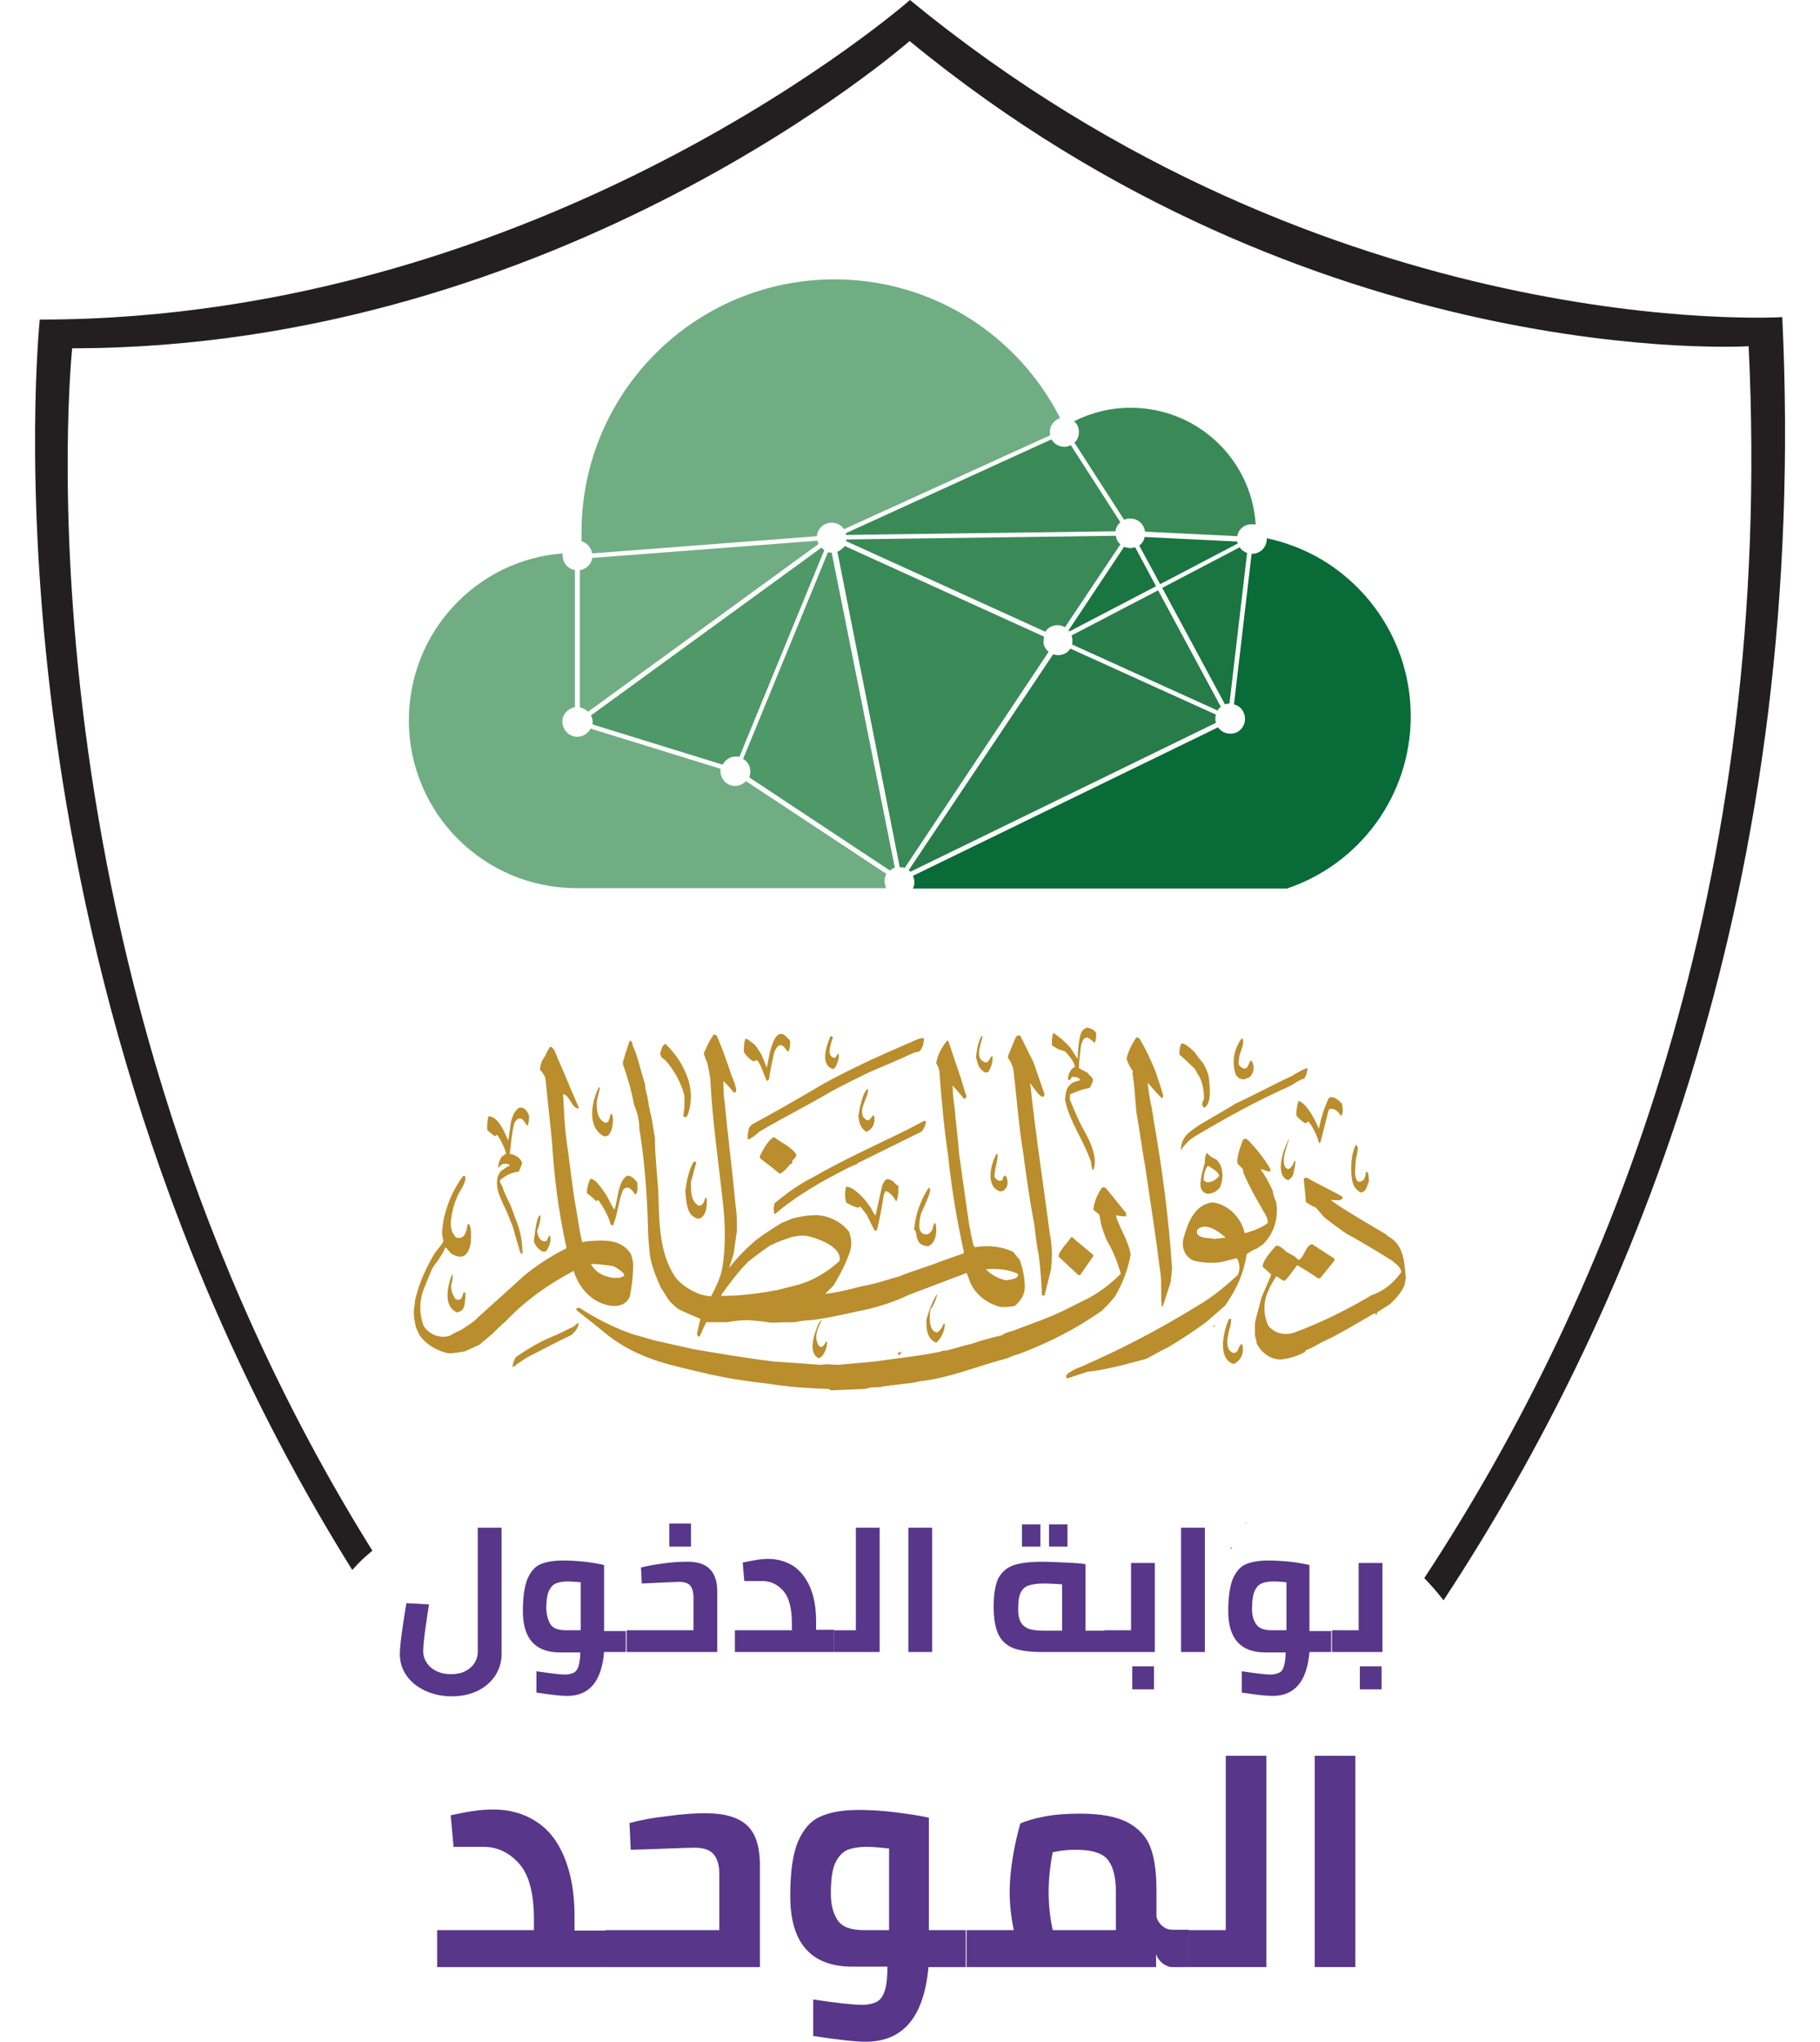 <?xml version="1.0" encoding="utf-8"?>
<!-- Generator: Adobe Illustrator 26.4.1, SVG Export Plug-In . SVG Version: 6.00 Build 0)  -->
<svg version="1.1" id="Layer_1" xmlns="http://www.w3.org/2000/svg" xmlns:xlink="http://www.w3.org/1999/xlink" x="0px" y="0px"
	 viewBox="0 0 443.8 497.7" style="enable-background:new 0 0 443.8 497.7;" xml:space="preserve">
<style type="text/css">
	.st0{fill:#231F20;}
	.st1{fill:#BA8D2D;}
	.st2{fill:#70AD83;}
	.st3{fill:#287C49;}
	.st4{fill:#096B37;}
	.st5{fill:#1A7540;}
	.st6{fill:#3A8A57;}
	.st7{fill:#4F9968;}
	.st8{fill:#583689;}
</style>
<g>
	<g>
		<path class="st0" d="M434.6,77.3c0,0-110.3,6.9-212.7-77.3c0,0-88.6,77.9-212.2,77.9c0,0-16.6,156.3,76.2,304.8
			c1.1-1.2,2.2-2.4,3.5-3.5c0.5-0.4,0.9-0.8,1.4-1.2C1.7,235.2,17.6,84.9,17.6,84.9c119,0,204.2-74.9,204.2-74.9
			c98.5,81,204.6,74.4,204.6,74.4c6.3,131.1-33.2,230.4-79.1,300.3c0.5,0.5,1.1,1.1,1.6,1.7c1.1,1.2,2.1,2.4,3.1,3.7
			C399.8,317.4,441.1,214,434.6,77.3z"/>
		<g>
			<path class="st1" d="M300.4,377.6c0-0.2,0-0.4-0.2-0.4S300,377.6,300.4,377.6C300.4,377.8,300.2,377.6,300.4,377.6z"/>
			<path class="st1" d="M303.8,371c0,0.2,0,0.2,0,0.4h0.2L303.8,371z"/>
			<g>
				<path class="st1" d="M268,296c0.3,0.8,0.3,1.6,0.5,2.4c0.3,1.3,0.8,2.4,1.3,3.8c1.6,2.7,2.7,5.4,3.5,8.3
					c-2.7,2.7-5.9,5.1-9.4,6.7c-1.6,0.8-3.2,1.6-4.8,2.4c-4,1.9-8,3.2-12.1,4.8c-1.1,0.3-1.9,0.5-2.7,1.1c-2.4,0.5-5.1,1.3-7.5,2.1
					c-1.3,0.3-1.3,0.3-5.9,1.6c-0.5,0-1.1,0-1.6,0.3c-5.4,1.1-10.7,1.6-16.1,2.4l-8.9,0.8c-1.3,0-2.7-0.3-4,0l-11.5-0.8
					c-6.7-0.8-13.1-1.9-19.6-3l-9.4-2.1l-5.6-1.6c-4.6-1.6-8.9-3.8-12.9-6.4c-0.5,0-0.8,0-0.8,0.5c2.7,2.1,5.4,4.3,8,6.4
					c4.6,3.5,9.7,5.6,15,7c1.1,0.3,4.3,1.1,7.8,1.9c5.4,1.3,10.7,2.1,16.1,2.7c4.8,0.8,9.7,1.1,14.8,1.3l0.3,0.3h0.5l7.2-0.3
					c0.5,0,1.1,0,1.6-0.3c2.1-0.3,3.2,0,3.2-0.3c6.2-0.8,6.4-0.8,6.7-0.8s2.7-0.5,2.7-0.5c7.2-0.8,14.2-3.8,21.2-5.6
					c1.1-0.5,1.9-0.8,3-1.1c7.2-2.7,14-6.2,20.1-10.5c1.1-1.1,2.1-2.1,3.2-3.5c1.9-3.2,3.2-6.7,3.8-10.2c-0.5-3.2-2.4-5.9-3.5-9.1
					c0-0.3,0-0.3,0-0.5c0.8,0.3,1.6,0.3,2.4,0.3c0-0.3,0-0.5,0-0.8c-1.6-1.9-3.2-4-4.8-5.9c-0.3-0.3-0.5-0.5-1.1-0.3
					c-1.1,1.6-1.9,3.5-2.1,5.4L268,296z"/>
				<path class="st1" d="M291.1,307.3c1.3,0.3,2.4,0.5,3.8,0.5c2.1,0,2.1,0,3.5-0.3c2.1-0.5,3-0.8,3.2-0.8c0.8,1.3,0.8,2.7,0.3,4
					c-3.2,3-6.4,5.6-10.2,7.8c-9.1,5.6-18.5,10.5-28.4,14.8c-0.3,0-4.6,1.9-3,2.7c1.6-0.5,3.2-1.1,4.8-1.6c4.8-0.5,9.7-1.9,14.5-3.2
					c3.8-2.1,3.8-2.1,5.1-2.7c3.2-1.9,6.4-4,9.4-6.2l4.6-4c2.1-3,4-6.4,4.8-10.2c0.3-0.8,0.3-1.6,0.5-2.4c0.8-0.5,1.6-1.1,2.4-1.3
					c0.5-0.3,1.1-0.8,1.6-1.1c2.7-2.7,3.8-6.4,3.2-10.2c-0.3-0.8-0.8-1.9-0.8-2.7c-0.8-1.9-1.9-3.8-3-5.4c0.8,0,1.6,0.8,2.4,0.5
					c0-0.3,0-0.3,0-0.5c-1.6-2.7-3.5-5.1-5.6-7.2c-0.5-0.3-0.5-0.3-1.1,0c-0.5,1.3-1.1,3-1.3,4.3c-0.3,1.6,0,1.6,1.1,2.7
					c0.3,0.3,0.3,0.8,0.3,1.1c1.3,3,2.7,5.6,4.3,8.3c0.5,1.1,1.9,2.7,1.6,4c-1.6,1.1-3.5,1.9-5.6,2.4c-0.8-3.8-4-7-7.8-7.5
					c-4.6,0.5-6.2,5.4-7.2,9.1C288.1,304.6,289.2,306.5,291.1,307.3z M291.9,299.8c2.1-2.1,5.4,0.5,7,1.9l-2.7,0.3
					c-1.3-0.3-3.5,0-4.3-1.3C291.9,300.3,291.9,300,291.9,299.8z"/>
				<path class="st1" d="M300.2,321.5c0,0-0.3,0-0.5,0c-1.3,2.7-3,9.7,1.1,11c1.9-0.8,2.7-3,2.1-4.8h-0.3c-0.8,0.8-0.5,2.1-1.9,2.1
					c-2.7-1.1-0.8-5.6-0.5-7.5C300.2,322.1,300.2,321.8,300.2,321.5z"/>
				<path class="st1" d="M324.6,292.5c0.5,0,2.4,0.3,2.7-0.3c0.3-0.5,0-0.3,0-0.5c-2.7-1.6-5.9-3-8.6-4.6h-0.5l-0.3,0.3
					c0.5,4.8,0.5,4.8,0.5,5.6c0.8,0.5,1.6,1.1,2.4,1.3l2.1,2.4c1.6,1.3,3.5,2.7,5.4,4c3.8,2.1,7.5,4.3,11.3,6.7
					c0.8,0.8,1.9,1.3,2.1,2.7c-1.9,2.7-4.3,4.6-7.2,5.6c-5.9,3.5-12.3,6.7-18.8,9.1c-2.4,0.8-4.8,0.3-6.4-1.6
					c-1.3-2.7-1.3-5.9,0-8.6c0.5-1.3,1.1-2.1,1.9-3.5c0.8,0.3,1.3,1.1,2.1,1.1c1.1-1.1,1.9-2.4,3-3.8c1.9,1.1,3.5,2.1,5.1,3.2h0.5
					l3.5-4.3c0-0.3,0-0.3,0-0.5c-0.5-0.3-3-1.9-5.4-3.5c-1.6,0-2.1,3.8-3.5,3.8c-0.3-0.8-2.4-1.6-3-2.1c-0.5-0.5-1.6-1.6-2.4-1.3
					c-1.1,1.3-3.2,3.5-3.2,5.1l2.1,1.9l-2.4,5.6c-0.5,2.1-1.1,4-1.6,6.2c0,1.1,0,2.1,0,3.2c0.3,0.5,0.3,1.3,0.5,1.9
					c1.1,2.1,3.2,3.8,5.9,3.8c2.1-0.3,4-0.8,5.9-1.9v-0.3c1.3-0.5,2.4-1.1,3.8-1.9c4.6-2.1,8.9-4.8,13.1-7.2l0.3,0.3h0.3
					c0-0.3,0-0.3,0-0.5l3-1.9c1.3-1.1,2.7-2.7,3.5-4.3c0.3-0.5,0.3-1.3,0.5-2.1c-0.3-3.8-0.5-8.3-4.3-10.2l-0.5-0.5
					c-4-2.4-8.3-4.8-12.3-7.5C325.7,293.3,324.6,292.8,324.6,292.5z"/>
				<path class="st1" d="M126.1,332.5c0.8-0.5,1.6-1.1,2.4-1.6c3.8-1.9,7.2-3.8,10.7-5.4c0.8-0.5,1.9-1.9,1.9-3
					c-0.3,0-0.8,0.5-1.1,0.8l-4.3,2.1c-3.5,1.3-6.7,3.2-9.9,5.4c-0.5,0.8-0.8,1.6-0.8,2.4C125.5,333.1,125.8,332.8,126.1,332.5z"/>
				<path class="st1" d="M200.4,321.8c-0.5,0-1.3,1.9-1.3,2.1c-0.8,2.1-1.9,5.9,0.5,7.2c1.3-0.3,2.1-2.7,2.1-4h-0.3
					c-0.3,0.5-0.8,1.6-1.6,1.1C198.3,326.1,199.3,323.9,200.4,321.8C200.4,322.1,200.4,321.8,200.4,321.8z"/>
				<path class="st1" d="M220,329.3L220,329.3c-0.3,0.3-0.5,0.3-0.5,0.5c-0.3-0.3-0.3-0.3-0.5,0c0,0.3,0,0.3,0,0.5h0.3l0,0l0.3-0.3
					C219.7,329.8,219.7,329.8,220,329.3L220,329.3z"/>
				<path class="st1" d="M228.6,315.3L228.6,315.3c-1.3,1.9-2.1,4.3-2.7,6.4c0,2.1,0,4.6,2.4,5.6c1.3-1.1,2.1-3,2.1-4.6h-0.3
					c-0.3,0.8-0.8,1.6-1.6,2.1c-2.1-0.3-1.9-4-1.6-5.6C227.8,318,228.3,316.7,228.6,315.3z"/>
				<path class="st1" d="M102.2,325.3c1.6,2.4,4.3,4,7.2,4.6c1.3,0,2.7-0.3,4-0.5c1.1-0.5,2.4-1.1,3.5-1.6l3.2-2.7
					c1.1-1.1,2.1-2.1,3.2-3c4.8-5.1,10.5-9.1,16.6-12.3c0.8,2.7,2.4,5.1,4.6,6.7c2.7,1.9,7.5,3.2,9.1-0.5c0.5-2.7,0.8-5.1,0.8-7.8
					c0-0.8-0.3-1.6-0.5-2.4c-2.4-4-7-3.5-11-3.2c-1.3,0.3-0.8,0.5-1.3-1.3l-1.6-9.4c-0.8-5.6-1.3-10.2-1.9-14.2
					c-0.5-4-0.5-6.2-0.8-11c1.6,0.3,2.1,3.2,3.5,3.5h0.3v-0.3c-1.9-4.3-3.5-8.3-5.4-12.6c-0.3-0.8-0.5-1.6-1.3-2.1h-0.3
					c-0.5,0.8-0.8,1.3-1.1,2.1c-0.8,1.1-1.3,2.1-1.3,3.5c0.5,0.5,1.1,1.3,1.3,2.1c0.5,5.1,1.1,10.2,1.6,15.3
					c0.5,8.6,1.6,17.2,3.5,25.8v0.3c-3.8,1.9-7.5,4.3-10.7,7c-0.5,0.5-0.5,0.5-10.7,9.7c-1.1,1.1-1.1,1.1-3.5,2.7
					c-1.1,0.8-2.4,1.1-3.5,1.9c-2.4,0.8-5.1-0.3-6.4-2.4c-1.1-3-1.1-5.9,0-8.9c1.1-2.7,1.1-2.7,2.1-5.1c1.1-1.6,2.4-3.2,3.2-5.1
					c0.3,0,1.1,1.3,1.6,1.6c3,1.6,4,0,4.6-2.7c0-0.8,0.3-4-0.5-4.6H114v0.3c-0.3,1.3-0.5,3.5-2.7,3c-2.1-1.9-1.3-4.8-0.8-7.2
					c0.3-1.1,0.8-2.4,1.3-3.5c0.5-0.8,2.1-3.2,1.6-4.3h-0.5c-2.4,3.2-4,7-4.8,11l-0.3,2.4c0,1.6,0.3,1.9,0.3,2.4s-1.3,1.9-2.1,3
					c-2.1,3.5-3.8,7.2-4.8,11.5c0,1.1-0.3,1.9-0.3,3s0.3,2.4,0.5,3.5L102.2,325.3z M144.1,308.1c1.9,0,3.5,0.3,5.4,0.5
					c0.5,0.3,3,1.6,2.7,2.4l-1.1,0.5h-1.3c0,0-0.8,0-1.6-0.3C146.5,310.8,144.9,309.7,144.1,308.1L144.1,308.1z"/>
				<rect x="295.9" y="323.1" class="st1" width="0.3" height="0.3"/>
				<path class="st1" d="M155.9,275.1c1.3,8,1.9,16.1,2.1,24.1c0,2.4,0.3,4.6,0.5,7c0.5,2.7,1.6,5.4,2.7,7.8
					c0.8,1.1,1.3,2.1,2.1,3.2c0.8,0.8,1.3,1.3,2.1,1.9c1.6,0.8,3.5,1.6,5.4,2.4c-0.3,1.1-0.5,2.1-0.8,3.5c0,0.5,0,0.5,0.3,0.8h0.3
					l1.6-3.5c1.6,0,3.2,0,5.1,0c1.6-0.3,3.5-0.5,5.1-0.5c0.3,0,3.8,0.3,4.8,0.5c1.1,0.3,1.3,0,6.7,0c1.3-0.3,2.7-0.5,4-0.5
					c3.8-0.5,7.5-1.3,11-2.1c4.3-0.8,8.6-2.1,12.6-4c2.1-0.8,2.1-0.8,14.2-5.4c0.3,0.5,0.5,1.3,0.8,2.1c1.3,3.2,4.3,5.4,7.5,6.2
					c1.1,0,2.4,0,3.5-0.3c1.3-1.1,2.4-2.7,2.4-4.6c0-2.1-0.5-4.6-1.3-6.7c-0.5-0.5-1.1-1.3-1.6-1.9c-3-1.3-5.9-1.6-9.1-1.1h-0.3
					c-0.3-0.5-0.3-0.5-1.3-5.6c-0.8-5.6-1.6-11.3-2.4-16.9c-0.3-4.3-0.8-7.2-1.1-11.3c-0.3-1.9-0.5-3.8-0.5-5.6c0,0,1.9,2.1,2.7,3.2
					c1.1,0,0.5-1.1,0.3-1.6c-1.1-4-2.7-8.3-4-12.3l-0.3-0.3c-1.3,1.6-2.4,3.5-2.7,5.6c0.5,0.8,0.8,1.6,0.8,2.4l0,0
					c0.5,6.7,1.1,13.4,2.1,20.1c0.8,7.8,2.1,15.6,3.8,23.3c0,0.3,0,0.3,0,0.5l-5.9,2.1c-3.2,1.3-6.4,2.1-9.7,3.5
					c-3,0.8-5.9,1.9-9.1,2.4c-3,0.8-6.2,1.6-9.1,1.9c0.8-0.8,1.3-1.3,2.1-2.1c1.6-2.7,3-5.4,4-8.3c0.5-1.6,0.3-3.2-0.3-4.8
					c-1.9-2.4-4.8-3.8-7.8-4c-1.9,0-4,0.3-5.9,0.8l-2.7,1.1c-2.1,1.3-4.3,2.7-6.4,4.3c-2.4,2.1-4.6,4.3-6.4,6.7
					c0.3-1.1,0.8-2.4,1.1-3.5c0.3-1.9,0.5-3.8,0.8-5.6c0-2.1,0-4-0.3-5.9c-0.8-8.6-1.9-16.9-2.7-25.5c-0.3-1.6-0.3-3.5-0.3-5.1
					c0.8,0.8,1.6,1.6,2.4,2.7c1.9,0.8-0.5-4-0.5-4.3c-1.1-3.2-2.1-6.2-3.5-9.4c-0.3-0.3-0.5-0.3-0.8-0.3c-1.3,2.1-1.3,2.1-2.4,4.6
					c0.3,0.8,0.5,1.6,0.8,2.1c0.3,1.1,0.3,1.1,0.8,4c0.5,10.5,2.1,20.9,3.2,31.4c0.5,5.1,0.5,10.2-0.3,15c-0.5,2.4-1.6,4.6-2.7,6.7
					c-0.8,0-1.9-0.3-2.7-0.5c-2.1-0.8-4.3-2.1-5.9-4c-4.3-6.2-4-14.2-4.3-21.5c-0.3-4.3-0.8-8.3-0.8-12.6c-0.3-1.6-0.5-3.2-0.8-4.8
					c-0.5-1.9-0.8-3.8-1.1-5.6c-0.3-0.8-0.5-1.9-0.5-2.7c-1.1-3.2-1.6-6.4-3-9.4c0-0.3-0.3-1.6-0.8-1.1c-0.5,1.6-1.1,3.2-1.6,5.1
					c0,0.3,0,0.3,0,0.5c1.1,3.2,2.1,6.4,2.7,9.9C155.3,270.8,155.9,272.9,155.9,275.1z M248.2,310.5c0.3,1.3-1.6,1.3-2.7,1.6
					c-1.9-0.3-3.8-1.3-5.1-2.7C243.3,309.2,245.8,309.4,248.2,310.5L248.2,310.5z M182.4,307.6c1.6-1.3,3.5-2.7,5.4-4
					c2.4-1.1,2.4-1.1,5.4-2.1l1.9-0.3h1.3c2.7,0.5,9.1,2.7,8.3,6.2c-3,2.7-6.4,4.8-10.5,5.9c-4.3,1.1-5.1,1.3-5.4,1.3
					c-4.3,0.8-8.6,1.3-12.9,1.3v-0.3C177.9,312.9,180,310,182.4,307.6L182.4,307.6z"/>
				<path class="st1" d="M276.3,262.5c0.3,2.4,0.3,2.4,0.8,8.6c0.8,4.3,1.3,8.6,2.1,12.9c1.3,8.9,2.7,17.7,3.8,26.6
					c0.3,2.7,0,5.4,0.3,8l0,0l0.3-0.3l1.9-5.9c0-1.1,0.3-2.1,0.3-3.2c-0.8-12.3-2.4-24.4-4.6-36.8c0-0.8-0.3-1.3-0.3-2.1
					c-0.5-2.1-0.8-4.3-1.1-6.4l0.3,0.3c1.1,1.3,2.1,2.4,3.2,3.5c0.3,0,0.3-0.5,0.3-0.8c-0.5-1.9-1.3-4-1.9-5.9
					c-1.1-2.7-2.4-5.4-3.8-7.8l-0.5-0.3h-0.3c-1.1,1.6-1.9,3.2-2.4,5.1c0.3,1.1,0.8,2.1,1.6,3.2
					C276.1,261.4,276.1,261.9,276.3,262.5z"/>
				<path class="st1" d="M110.3,310.5c-1.1,2.7-2.4,7.8,1.1,9.4c2.1-0.3,1.9-2.1,2.1-4c0-0.3,0-0.5,0-0.8c-0.3,0-0.3,0-0.5,0
					c-0.3,1.1-0.5,2.1-1.9,1.6c-0.8-1.1-1.1-2.1-1.1-3.5C110.3,312.4,110.5,311.6,110.3,310.5L110.3,310.5z"/>
				<path class="st1" d="M247.1,260.6c0.8,6.7,1.3,13.7,2.4,20.4c0.8,5.9,1.6,11.8,2.7,17.4c0.3,2.4,0.5,4.8,1.1,7.5
					c0.5,4.8,0.5,4.8,0.8,9.9h0.3h0.3c0.5-2.1,1.1-4.3,1.6-6.4c0.3-3,0.3-5.6-0.3-8.6c-1.6-12.3-3.5-24.4-4.8-36.8
					c0.3,0.3,3.2,5.1,3.5,2.7l-2.7-7.8c-1.1-2.1-2.1-4.3-3.2-6.4c-0.5-0.3-0.8,0-1.1,0.3l-1.9,4.6c0,0.3,0,0.3,0,0.5
					C246.3,258.5,246.8,259.5,247.1,260.6z"/>
				<path class="st1" d="M262.9,310.8L262.9,310.8h0.5l3.2-4.6v-0.3c-4.6-3.8-4.6-3.8-5.1-4.3h-0.3c-0.8,1.1-0.8,1.1-1.9,2.4
					c-0.5,0.8-1.3,1.6-1.1,2.4C262.1,310,262.1,310,262.9,310.8z"/>
				<path class="st1" d="M223.5,301.4c0.5,1.6,0.8,2.1,2.7,2.4c2.1-0.5,2.4-4,1.9-5.6h-0.3c0,0,0,0-0.5,1.6
					c-0.3,0.5-0.5,0.8-1.1,1.1c-3,0.3-1.9-3.8-1.6-5.1c0.3-0.8,2.7-5.4,2.1-6.2h-0.3c-1.9,3-3.2,6.4-3.5,10.2
					C223.2,299.8,223.5,300.6,223.5,301.4z"/>
				<path class="st1" d="M120.7,277L120.7,277l0.3-0.3h0.3c0,0,0,0,0.8,1.3c0.5,1.1,1.1,2.1,1.3,3.2l-1.1,0.8
					c-0.5,0.8-0.8,1.6-0.8,2.7c0,0,0,0,0.8-0.8c0.5-0.3,1.3-0.3,1.9,0v0.3c-0.8,0.3-1.3,0.8-2.1,1.3c-2.4,3.2,0.5,7.5,1.6,10.2
					l1.3,3.2c1.3,4.6,1.3,4.6,1.6,5.4c0,0.5,0.3,1.1,0.5,1.3h0.3c0-3-0.5-5.6-1.6-8.3l-1.3-3.5c-0.8-1.6-1.6-3.2-2.1-4.8
					c-0.3-0.3-0.5-0.8-0.5-1.3c1.3-1.1,2.7-1.9,4.6-2.1c0.3-0.5,0.5-1.3,0.8-1.9c0-1.3-1.9-2.4-3-2.4c0.3-2.4,0.5-5.1,1.1-7.5
					c1.1-1.9,2.1-1.3,3,0.5h0.3c0.3-0.8,0.3-1.6,0.3-2.4c-0.5-1.1-1.1-2.1-2.4-1.9c-2.4,1.6-2.1,5.6-2.7,8c-0.8-1.9-2.4-5.9-4.8-5.9
					c-0.3,1.1-0.3,2.1-0.3,3.2C118.8,275.6,119.9,276.4,120.7,277z"/>
				<path class="st1" d="M132.3,305.1h0.8c0.8-1.1,1.3-2.4,1.1-3.8c-0.3-0.3-0.8,0.8-0.8,1.1c-1.6,0.8-2.4-1.3-2.4-2.4
					c0.5-1.3,0.8-2.4,0.8-3.8c-1.1,0.3-1.3,4.6-1.6,5.9C130.1,303,130.9,304.3,132.3,305.1z"/>
				<path class="st1" d="M228.6,300.6L228.6,300.6l-0.3,0.3L228.6,300.6z"/>
				<path class="st1" d="M217.8,288c-1.6-1.1-2.1-0.5-2.7,1.1c-0.5,2.1-1.1,5.1-1.6,7.2l0,0c-0.5-0.5-0.8-1.3-1.3-2.1l-0.8-1.1
					c-0.8-1.1-3.5-4-5.1-3.8c-0.3,1.3-0.3,2.4,0,3.8c0.8,0.5,1.9,1.1,3,1.3l0.5-0.3l1.6,2.1c0.5,1.1,1.3,2.7,1.9,3.8h0.3l0.3-0.3
					c1.1-4.8,1.3-6.7,1.6-8.3c0-0.3,0.3-0.8,0.5-1.1c1.1,0.5,1.9,1.3,2.4,2.4h0.3c0.3-1.1,0.5-2.4,0.3-3.8h-0.3L217.8,288z"/>
				<path class="st1" d="M145.4,292.8l0.5-0.3c1.3,1.9,2.4,3.8,3,5.9l0.3,0.3h0.3c1.1-2.7,1.3-5.9,2.4-8.6c1.1-1.3,2.1-0.3,3,1.1
					c0.8-0.3,0.5-2.4,0.5-3c-0.8-0.8-1.3-1.6-2.4-1.6c-2.4,1.1-2.4,6.7-3.2,8.3c-0.5-0.8-0.5-0.8-1.9-3.5c-0.8-1.1-2.7-4.3-4-4
					c-0.5,1.1-0.8,2.4-0.8,3.5C143,290.7,144.3,291.7,145.4,292.8z"/>
				<path class="st1" d="M170.4,297.1c1.9-0.5,2.1-3.5,1.9-5.1l0,0H172c-0.3,0.8-0.5,1.9-1.6,1.9c-2.1-1.1-1.9-3.8-1.9-5.9
					c0.5-1.6,0.8-3,1.3-4.6l-0.3-0.3l-0.5,0.3c-1.1,2.1-1.6,4.6-1.9,7C167.4,293.1,167.4,296.6,170.4,297.1z"/>
				<path class="st1" d="M225.4,273.2l-4.6,2.4c-7.8,3.8-15.3,7.2-22.8,11.5c-3.2,1.6-6.2,3.8-9.1,6.2c-0.3,0.8-0.3,1.9,0,2.7
					c3.5-3,7.2-5.4,11.3-7.8c5.9-3.2,5.9-3.2,8.3-4.3c0.3,0,0.5,0,0.5-0.3l15.8-7.8C225.1,275.4,226.4,273.2,225.4,273.2z"/>
				<path class="st1" d="M331.9,290.7c1.3-0.3,1.3-1.3,1.9-2.7c0-0.5,0-2.1-0.5-2.4l-0.3,0.3c0,1.1-0.5,2.4-1.9,2.1
					c-1.1-1.1-0.5-3.8-0.5-5.1c0-0.8,1.1-3.5,0-3.8c-0.8,1.6-1.1,3.5-1.1,5.4C329.5,286.9,329.5,289.6,331.9,290.7z"/>
				<path class="st1" d="M294.3,281L294.3,281c-0.5,0.8-0.5,1.6-0.5,2.4c-0.3,1.1-0.5,1.9-0.8,3c-0.3,2.1-0.8,3.8,1.3,4.6
					c1.3,0,2.4-0.5,3.2-1.6c0.8-1.9,0.8-3.8,0-5.6l-0.8-1.1C295.7,282.3,294.9,281.8,294.3,281z M294.3,288.2
					c-0.5-0.3-0.8-0.3-0.8-0.8s0.3-2.7,1.1-3.2c0.8,0.5,2.4,1.3,2.7,2.4C296.5,287.7,295.4,288.2,294.3,288.2L294.3,288.2z"/>
				<path class="st1" d="M243.9,290.4c0.8,0,1.1-0.3,1.6-1.1c0.3-0.8,0.3-1.9-0.3-2.7h-0.3c-0.3,0.3-0.3,0.5-0.5,1.1
					c-0.8,0.5-1.6-0.3-1.9-0.8c0-1.9,0.8-3.8,0.8-5.6H243C241.7,283.4,240.1,289.3,243.9,290.4z"/>
				<path class="st1" d="M314.4,277.5L314.4,277.5c-1.3,2.1-3.8,8.9-0.3,10.2c0.5-0.3,1.1-0.8,1.3-1.6c0-0.3,0.8-3.2,0.3-3.2
					c-0.3,0.8-0.8,1.9-1.6,2.1C311.8,284.2,313.9,279.1,314.4,277.5L314.4,277.5z"/>
				<path class="st1" d="M259.7,256.3c0.8,0.8,2.4,2.7,2.4,3.8c-1.1,0.3-1.9,2.4-1.6,3.2c0.5,0,0.8-0.5,0.8-0.8c0.5,0,1.9,0,2.1,0.8
					l-1.6,0.5c-1.9,1.1-1.9,2.4-2.1,4.3c1.1,5.4,4.6,9.9,6.4,15.3c0,0.5,0,1.3,0.5,1.9c1.3-3.2-1.1-7.8-2.7-10.5
					c-1.1-2.1-2.1-4.6-3-6.7c0-0.5,0-0.8,0-1.3c1.6-0.8,3.2-1.3,4.8-1.6c0.3-0.5,0.8-1.3,0.8-2.1c-0.3-0.8-1.3-1.3-1.3-1.6l-2.1-1.1
					c0-1.9,0.3-3.8,0.5-5.6c0.3-0.8,0.5-1.9,1.6-1.9c0.5,0.3,1.3,0.8,1.6,1.3c0.5,0,0.5-2.1,0.5-2.4c-0.5-0.8-1.3-1.1-2.1-1.3
					c-1.3,0.3-1.6,1.1-1.9,2.4c-0.3,1.6-0.5,3.5-0.5,5.1c-0.5-0.3-1.3-2.1-1.9-2.7c-1.1-1.3-2.4-2.4-4-3.5h-0.1
					c-0.3,1.1-0.3,1.9-0.3,3c0.8,0.5,1.6,1.1,2.7,1.3L259.7,256.3z"/>
				<path class="st1" d="M194.2,281.5c-1.1-1.9-3.8-3-5.4-4.3c-1.3,0.3-3,3.5-3.5,4.6c0,0.3,0,0.3,0,0.5c1.6,1.3,3.2,2.4,4.8,3.8
					c1.1-0.3,1.9-1.6,2.7-2.4h0.3c0-0.3,0.3-0.3,0-0.5C193.4,282.6,194.2,282.1,194.2,281.5z"/>
				<path class="st1" d="M291.9,276.7c7.2-4.3,14.5-8.3,22.3-11.8c0.8-0.3,3.2-2.1,3.8-1.9c0.5-0.8,0.8-1.6,0.8-2.7
					c-1.3,0.5-2.7,1.3-4,2.1c-4.6,2.1-9.1,4.6-13.7,6.7c-0.3,0.3-1.3,0.8-8.6,5.1c-2.7,1.9-4.3,2.7-4.6,6.2
					C289,278.9,290.3,277.5,291.9,276.7z"/>
				<path class="st1" d="M316.6,268.4c-0.3,1.1-0.5,2.1-0.5,3.5c0.5,0.8,1.3,1.3,2.1,1.9c0.3,0,0.8-0.3,0.8-0.5
					c1.3,1.6,2.1,3.5,2.7,5.4l0,0l0.3-0.3c0.5-1.9,0.5-1.9,1.9-7.5c0-0.3,0.3-0.5,0.3-0.5c1.1-0.5,2.4,0.8,2.7,1.6
					c0.8-0.3,0.5-2.1,0.3-3c-0.8-0.8-2.1-2.1-3.2-1.3c-1.1,2.4-1.9,4.8-2.4,7.5l0,0c-0.5-1.3-1.1-2.4-1.9-3.8
					C319.3,270.8,317.7,268.4,316.6,268.4z"/>
				<path class="st1" d="M182.7,274.8c-0.3,1.1-0.5,2.1-0.3,3c1.1-0.5,1.9-1.1,2.7-1.9c5.9-3.5,11.8-6.4,17.7-9.9
					c3-1.6,6.2-3.2,9.1-4.6c3.8-1.6,7.5-3.2,11-4.8l1.3-0.3c0.8-0.8,1.1-2.1,1.1-3.2c-1.1-0.3-3.2,1.1-4,1.3c-7,3-14,6.2-20.7,9.9
					c-5.9,3.5-11.5,6.7-17.4,9.9C183.2,274.3,183,274.6,182.7,274.8z"/>
				<path class="st1" d="M209.3,272.1c0.3,1.9,0.5,2.7,1.9,3.8c1.6-0.5,2.4-2.4,1.9-4l0,0h-0.3c0,0.3-0.3,0.3-0.3,0.5
					c-0.8,1.1-1.3,0.8-2.1-0.3c-0.8-2.4,1.3-4.3,1.3-6.7C210.3,266,209.5,270.8,209.3,272.1z"/>
				<path class="st1" d="M147.3,277c1.1,0,1.1-0.3,1.6-1.1c0.5-0.8,0.8-3.5,0.3-4.3h-0.3c-0.3,0.8-0.3,2.1-1.3,2.1
					c-1.9-0.8-2.1-3-2.1-4.8c0-0.8,0.8-3.5,0.8-3.8H146C144.3,268.4,143,274.8,147.3,277z"/>
				<path class="st1" d="M291.4,260.6c0.3,0.5,0.5,1.1,1.1,1.9c0.8,1.6,1.1,3.5,1.1,5.4c-0.3,0.5-0.8,1.6,0,2.1
					c2.1-0.8,1.3-6.2,1.1-7.8c-0.3-1.1-0.8-2.1-1.3-3c-1.1-1.3-1.1-1.3-2.1-2.7c-0.5-0.5-2.4-2.4-3.2-2.1c-0.5,0.8-0.5,1.9-0.5,2.7
					C288.7,257.9,290,259.3,291.4,260.6z"/>
				<path class="st1" d="M161.2,257.4c0,0.3,0,0.3,1.1,1.1c2.1,2.4,3.8,5.4,4.6,8.6c0,0.8,0,1.3,0,2.1c0,1.3-0.3,2.7-0.3,3h0.5v0.3
					l0.5-0.5c1.1-2.7,1.1-5.9,0.3-8.6c-1.1-3.5-3-6.4-5.6-8.9c-0.8,0-1.3,2.1-1.3,2.4S161,257.1,161.2,257.4z"/>
				<path class="st1" d="M302.1,262.8c0.5,0.3,1.1,0.3,1.3,0.3l1.3-0.5c1.1-1.1,1.3-2.7,0.5-4h-0.3c-0.5,0.8-0.5,1.9-1.6,1.9
					c-1.6-0.8-1.3-1.1-1.1-3c0.3-1.3,1.3-3,0.8-4.3h-0.3c-1.9,2.7-2.4,5.9-1.3,8.9L302.1,262.8z"/>
				<path class="st1" d="M183.8,258.7l0.8-0.3c1.1,1.3,1.6,3.5,2.4,5.1l0.5-0.3c0.3-2.1,0.8-4.6,1.3-6.7c0.5-1.1,1.1-2.4,2.4-1.3
					c0.3,0.3,0.8,1.3,1.1,1.1c0.3-0.8,0.5-1.9,0.3-2.7l-1.3-1.3c-3-1.9-4,6.7-4.3,8l0,0l-1.3-3.2c-0.8-1.1-1.3-2.4-2.4-3
					c-0.5-0.3-1.1-1.1-1.6-0.8c-0.3,1.1-0.3,1.9-0.3,3C181.4,256.8,183.2,258.7,183.8,258.7z"/>
				<path class="st1" d="M240.1,261.4h0.8c0.8-1.1,1.3-2.7,1.1-4c-0.8,0.3-0.5,1.3-1.6,1.6c-3-0.8-1.1-4.6-0.8-6.4h-0.3
					c-0.8,1.6-1.1,3.2-1.3,5.1C238.5,259.5,238.5,260.3,240.1,261.4z"/>
				<path class="st1" d="M203.1,260.6l0.5-0.3c0.5-0.8,1.3-2.7,0.8-3.5c-0.3,0.3-0.5,0.8-0.8,1.1c-2.4-0.3-0.8-3.8-0.5-5.1l-0.3-0.2
					h-0.3C201.5,255,199.9,259.5,203.1,260.6z"/>
			</g>
		</g>
		<g>
			<path class="st2" d="M216.1,216.5h-75.5c-22.6,0-40.9-18.3-40.9-40.9c0-21.5,16.5-39.1,37.5-40.7c-0.2,1.7,0.8,3.4,2.4,3.9
				c0.2,0.1,0.4,0.1,0.6,0.1v33.5c-1.3,0.2-2.4,1.1-2.9,2.4c-0.6,1.9,0.4,3.9,2.3,4.6c1.7,0.6,3.6-0.2,4.4-1.8l31.7,9.8
				c-0.2,1.7,0.7,3.4,2.4,4c1.4,0.5,2.9,0,3.8-1l34.2,22.6C215.6,214.1,215.6,215.5,216.1,216.5z"/>
			<path class="st3" d="M296.5,176.2L296.5,176.2L222,212.5c-0.1-0.1-0.3-0.3-0.4-0.4l35.2-52.6c0.4,0.1,0.8,0.2,1.2,0.2
				c1.3,0,2.4-0.6,3-1.6l35.5,16.1l0,0C296.3,174.8,296.3,175.5,296.5,176.2z"/>
			<path class="st4" d="M344,174.6c0,19.5-12.6,36.1-30.2,42h-91.2c0.5-1,0.5-2.1,0-3.1l74.4-36.2c1,1.4,2.8,1.9,4.4,1.3
				c1.8-0.8,2.7-2.9,1.9-4.8c-0.4-1.1-1.3-1.8-2.4-2.1l4.3-36.7h0.1c2,0,3.6-1.6,3.6-3.6c0-0.1,0-0.1,0-0.2c6,1.3,11.5,3.7,16.3,7.1
				C336.6,146.4,344,159.6,344,174.6z"/>
			<path class="st5" d="M304.1,134.8l-4.3,36.7c-0.4,0-0.7,0.1-1.1,0.2l-15.3-28.4l18.9-9.9C302.7,134.1,303.4,134.5,304.1,134.8z"
				/>
			<path class="st3" d="M297.7,172.3c-0.3,0.2-0.6,0.5-0.8,0.9l-35.5-16.1c0.1-0.3,0.1-0.6,0.1-1s-0.1-0.8-0.2-1.2l21.1-11
				L297.7,172.3z"/>
			<path class="st5" d="M281.9,142.9l-21.1,11c-0.1-0.1-0.2-0.2-0.2-0.3l13.5-20.3c0.5,0.2,1,0.3,1.5,0.3c0.4,0,0.8-0.1,1.2-0.2
				L281.9,142.9z"/>
			<path class="st5" d="M301.8,132.5l-18.9,9.9l-5.1-9.4c0.7-0.5,1.2-1.3,1.3-2.1l22.5,1.1C301.7,132,301.8,132.3,301.8,132.5z"/>
			<path class="st6" d="M306.2,127.9c-0.3-0.1-0.6-0.1-1-0.1c-1.8,0-3.2,1.2-3.5,2.9l-22.5-1.1c-0.2-1.8-1.7-3.2-3.6-3.2
				c-0.5,0-1,0.1-1.5,0.3L262,107.9c0.7-0.6,1.1-1.6,1.1-2.6s-0.4-2-1.2-2.6c4.1-2.1,8.8-3.3,13.8-3.3
				C292,99.4,305.2,112,306.2,127.9z"/>
			<path class="st2" d="M256,105.3c0,0.3,0,0.5,0.1,0.8L205.8,129c-0.6-1-1.8-1.6-3-1.6c-1.9,0-3.5,1.5-3.6,3.3l-54.8,4.2
				c-0.2-1.3-1.1-2.4-2.4-2.9c-0.1,0-0.2-0.1-0.2-0.1c0-0.7,0-1.4,0-2.1c0-34.1,27.6-61.7,61.7-61.7c24,0,44.8,13.7,55,33.8
				C257.1,102.4,256,103.7,256,105.3z"/>
			<path class="st6" d="M273.2,127.3c-0.6,0.5-1.1,1.3-1.2,2.2l-65.7,0.9c0-0.1,0-0.2-0.1-0.4l50.2-22.9c0.6,1.1,1.8,1.8,3.1,1.8
				c0.6,0,1.1-0.1,1.6-0.4L273.2,127.3z"/>
			<path class="st6" d="M273.2,132.7l-13.5,20.2c-0.5-0.3-1.1-0.5-1.8-0.5c-1.3,0-2.4,0.6-3,1.6l-48.6-22.1c0-0.1,0.1-0.3,0.1-0.4
				l65.7-0.9C272.2,131.4,272.6,132.2,273.2,132.7z"/>
			<path class="st6" d="M255.7,158.9l-35.1,52.7c-0.4-0.2-0.8-0.2-1.2-0.2l-15.2-76.9c0.7-0.3,1.3-0.8,1.8-1.4l48.6,22.1
				c-0.1,0.3-0.1,0.6-0.1,1C254.3,157.2,254.9,158.2,255.7,158.9z"/>
			<path class="st7" d="M218.2,211.5c-0.4,0.1-0.8,0.4-1.2,0.7l-34.3-22.7c0.1-0.1,0.1-0.2,0.1-0.3c0.5-1.6-0.1-3.4-1.6-4.2
				l20.7-50.4c0.3,0.1,0.6,0.1,0.8,0.1h0.1L218.2,211.5z"/>
			<path class="st7" d="M201,134.1l-20.7,50.4c-1.6-0.4-3.3,0.4-4.1,1.9l-31.7-9.8c0.1-0.8,0-1.5-0.4-2.2l56.2-40.9
				C200.5,133.7,200.7,133.9,201,134.1z"/>
			<path class="st2" d="M199.6,132.6l-56.2,40.9c-0.4-0.4-0.9-0.7-1.4-0.9c-0.2-0.1-0.4-0.1-0.6-0.1V139c1.3-0.2,2.4-1.1,2.9-2.4
				c0.1-0.2,0.1-0.4,0.1-0.6l54.9-4.2C199.4,132.1,199.5,132.4,199.6,132.6z"/>
		</g>
	</g>
	<g>
		<g>
			<path class="st8" d="M103.6,412.1c-1.9-0.9-3.4-2.1-4.5-3.7c-1.1-1.6-1.6-3.3-1.6-5.2c0-1.8,0.5-6,1.6-12.4l5.5,0.3
				c-0.3,2.2-0.7,4.5-1,6.8c-0.3,2.4-0.4,3.9-0.4,4.7c0,1,0.3,1.9,0.9,2.8c0.6,0.9,1.4,1.5,2.4,2c1.1,0.5,2.2,0.7,3.5,0.7
				s2.4-0.2,3.4-0.7c1-0.5,1.8-1.2,2.3-2c0.5-0.8,0.8-1.7,0.8-2.7v-30.3h5.8v30.9c0,1.8-0.5,3.5-1.5,5.1c-1,1.5-2.4,2.8-4.2,3.7
				c-1.8,0.9-4,1.4-6.4,1.4C107.7,413.5,105.5,413,103.6,412.1z"/>
			<path class="st8" d="M152.8,402.7h-5.5c-0.6,7.2-3.6,10.7-9,10.7c-1.6,0-4.1-0.3-7.5-0.8v-5.2c3.5,0.5,5.8,0.8,7,0.8
				c0.9,0,1.6-0.2,2.2-0.5c0.5-0.3,0.9-0.9,1.1-1.6c0.2-0.8,0.4-1.9,0.4-3.3h-5c-6,0-9-3.4-9-10.1c0-3.4,0.4-6,1.1-7.8
				c0.8-1.8,1.8-3,3.2-3.6c1.4-0.6,3.2-0.9,5.5-0.9c1.7,0,3.4,0.1,5.3,0.3c1.9,0.2,3.4,0.5,4.7,0.8v16.1h5.3V402.7z M134.2,395.9
				c0.6,1,1.9,1.5,3.8,1.5h3.6v-11.7c-1.1-0.1-2.2-0.2-3.2-0.2c-1.2,0-2.2,0.2-2.9,0.5c-0.7,0.3-1.3,1-1.7,1.9
				c-0.4,1-0.6,2.4-0.6,4.3C133.3,393.7,133.6,394.9,134.2,395.9z"/>
			<path class="st8" d="M173,382.4c1.2,1.1,1.9,3,1.9,5.4v14.9h-22.1v-5.3h16.3v-8.1c0-1.2-0.3-2.2-0.8-2.8
				c-0.5-0.6-1.5-0.9-2.7-0.9c-2.7,0.1-5,0.2-6.9,0.3l-2.2,0.1l-0.2-3.9c1.5-0.4,3.3-0.7,5.5-1c2.1-0.3,3.9-0.4,5.4-0.4
				C169.8,380.6,171.8,381.2,173,382.4z M163.2,371.4h5.3v5.6h-5.3V371.4z"/>
			<path class="st8" d="M203.4,397.4v5.3h-24.2v-5.3h13.9v-1.6c0-3.8-0.7-6.4-2.1-8c-1.4-1.6-3.1-2.4-5.1-2.4h-4.4l-0.4-4.5
				c0.9-0.2,1.9-0.4,3.1-0.6c1.1-0.2,2.2-0.3,3.1-0.3c2.3,0,4.3,0.6,6.1,1.7c1.7,1.1,3.1,2.9,4.1,5.1c1,2.3,1.5,5.1,1.5,8.4v2.1
				H203.4z"/>
			<path class="st8" d="M214.5,372.4v30.3h-11.1v-5.3h5.3v-25H214.5z"/>
			<path class="st8" d="M221.5,372.4h5.8v30.3h-5.8V372.4z"/>
			<path class="st8" d="M269.3,397.4v5.3H254c-2.9,0-5.1-0.3-6.8-0.9c-1.6-0.6-2.9-1.7-3.7-3.3c-0.8-1.6-1.2-3.9-1.2-7
				c0-2.9,0.4-5.1,1.1-6.7c0.8-1.5,2-2.6,3.6-3.2c1.7-0.6,4-0.9,7.1-0.9c1.6,0,3.5,0.1,5.8,0.2c2.3,0.1,3.8,0.2,4.8,0.4v16.2H269.3z
				 M248.8,395.2c0.4,0.9,1.1,1.4,1.9,1.8c0.9,0.3,2,0.5,3.6,0.5h4.7v-11.3c-1.4-0.1-3-0.2-4.5-0.2c-1.6,0-2.8,0.2-3.7,0.5
				c-0.9,0.3-1.5,0.9-1.9,1.7s-0.6,1.9-0.6,3.4C248.2,393.1,248.4,394.4,248.8,395.2z M249.2,371.6h4.5v5.4h-4.5V371.6z
				 M255.8,371.6h4.5v5.4h-4.5V371.6z"/>
			<path class="st8" d="M281.6,381.1v21.6h-12.3v-5.3h6.5v-16.4H281.6z M276.1,406.2h5.3v5.6h-5.3V406.2z"/>
			<path class="st8" d="M288,372.4h5.8v30.3H288V372.4z"/>
			<path class="st8" d="M324.8,402.7h-5.5c-0.6,7.2-3.6,10.7-9,10.7c-1.6,0-4.1-0.3-7.5-0.8v-5.2c3.5,0.5,5.8,0.8,7,0.8
				c0.9,0,1.6-0.2,2.2-0.5s0.9-0.9,1.1-1.6s0.4-1.9,0.4-3.3h-5c-6,0-9-3.4-9-10.1c0-3.4,0.4-6,1.1-7.8c0.8-1.8,1.8-3,3.2-3.6
				c1.4-0.6,3.2-0.9,5.5-0.9c1.7,0,3.4,0.1,5.3,0.3c1.9,0.2,3.4,0.5,4.7,0.8v16.1h5.3V402.7z M306.3,395.9c0.6,1,1.9,1.5,3.8,1.5
				h3.6v-11.7c-1.1-0.1-2.2-0.2-3.2-0.2c-1.2,0-2.2,0.2-2.9,0.5c-0.7,0.3-1.3,1-1.7,1.9c-0.4,1-0.6,2.4-0.6,4.3
				C305.3,393.7,305.6,394.9,306.3,395.9z"/>
			<path class="st8" d="M337.1,381.1v21.6h-12.3v-5.3h6.5v-16.4H337.1z M331.6,406.2h5.3v5.6h-5.3V406.2z"/>
		</g>
		<g>
			<path class="st8" d="M147.7,470.5v9h-41.1v-9h23.6v-2.6c0-6.4-1.2-10.9-3.6-13.6c-2.4-2.7-5.3-4.1-8.6-4.1h-7.4l-0.7-7.7
				c1.5-0.3,3.2-0.7,5.2-1c1.9-0.3,3.7-0.4,5.3-0.4c3.9,0,7.4,1,10.3,2.9c3,1.9,5.3,4.8,6.9,8.7c1.6,3.9,2.5,8.6,2.5,14.3v3.6H147.7
				z"/>
			<path class="st8" d="M182.1,444.9c2.1,1.9,3.1,5,3.2,9.2v25.4h-37.6v-9h27.7v-13.8c0-2.1-0.5-3.7-1.4-4.7
				c-0.9-1.1-2.5-1.6-4.7-1.6c-4.5,0.1-8.4,0.3-11.8,0.4l-3.7,0.1l-0.3-6.5c2.5-0.7,5.6-1.3,9.3-1.7c3.6-0.5,6.7-0.7,9.2-0.7
				C176.7,442,180,443,182.1,444.9z"/>
			<path class="st8" d="M235.7,479.5h-9.3c-1.1,12.2-6.2,18.2-15.3,18.2c-2.6,0-6.9-0.5-12.8-1.4v-8.9c5.9,0.9,9.9,1.3,11.9,1.3
				c1.6,0,2.8-0.3,3.7-0.8c0.9-0.5,1.5-1.5,1.9-2.8c0.4-1.3,0.6-3.2,0.6-5.7h-8.5c-10.1,0-15.2-5.7-15.2-17.2
				c0-5.8,0.6-10.3,1.9-13.3c1.3-3,3.1-5.1,5.5-6.1c2.4-1.1,5.5-1.6,9.4-1.6c2.8,0,5.9,0.2,9,0.6c3.2,0.4,5.9,0.8,8,1.3v27.4h9
				V479.5z M204.2,468c1.1,1.7,3.2,2.5,6.5,2.5h6.1v-19.9c-1.9-0.2-3.7-0.4-5.4-0.4c-2.1,0-3.7,0.3-4.9,0.8
				c-1.2,0.6-2.2,1.7-2.9,3.3c-0.7,1.6-1,4.1-1,7.3C202.6,464.2,203.1,466.3,204.2,468z"/>
			<path class="st8" d="M289.9,470.5v9h-4c-0.8,0-1.6-0.3-2.4-0.9c-0.7-0.6-1.3-1.3-1.6-2.3v3.2h-46.2v-9h11.5c-0.7-3.5-1-6.6-1-9.3
				c0-2.7,0.3-5.6,0.8-8.7c0.5-3.1,1.2-5.8,1.8-8c1.3-0.6,3.3-1.2,5.9-1.7c2.6-0.5,5.5-0.7,8.7-0.7c5,0,8.9,0.7,11.7,2.2
				c2.7,1.5,4.6,3.6,5.5,6.2c1,2.7,1.4,6.2,1.4,10.6v6.2c0.3,1,0.9,1.8,1.6,2.3c0.7,0.6,1.5,0.8,2.4,0.8H289.9z M256,466.3
				c0.2,1.7,0.5,3.2,0.7,4.2h15.4v-9.6c0-3.4-0.7-6-2-7.6c-1.3-1.6-3.9-2.4-7.8-2.4c-1.9,0-3.7,0.2-5.6,0.6c-0.7,3.7-1,6.9-1,9.7
				C255.7,462.9,255.8,464.6,256,466.3z"/>
			<path class="st8" d="M308.8,428v51.5h-18.9v-9h9V428H308.8z"/>
			<path class="st8" d="M320.6,428h9.9v51.5h-9.9V428z"/>
		</g>
	</g>
</g>
</svg>
